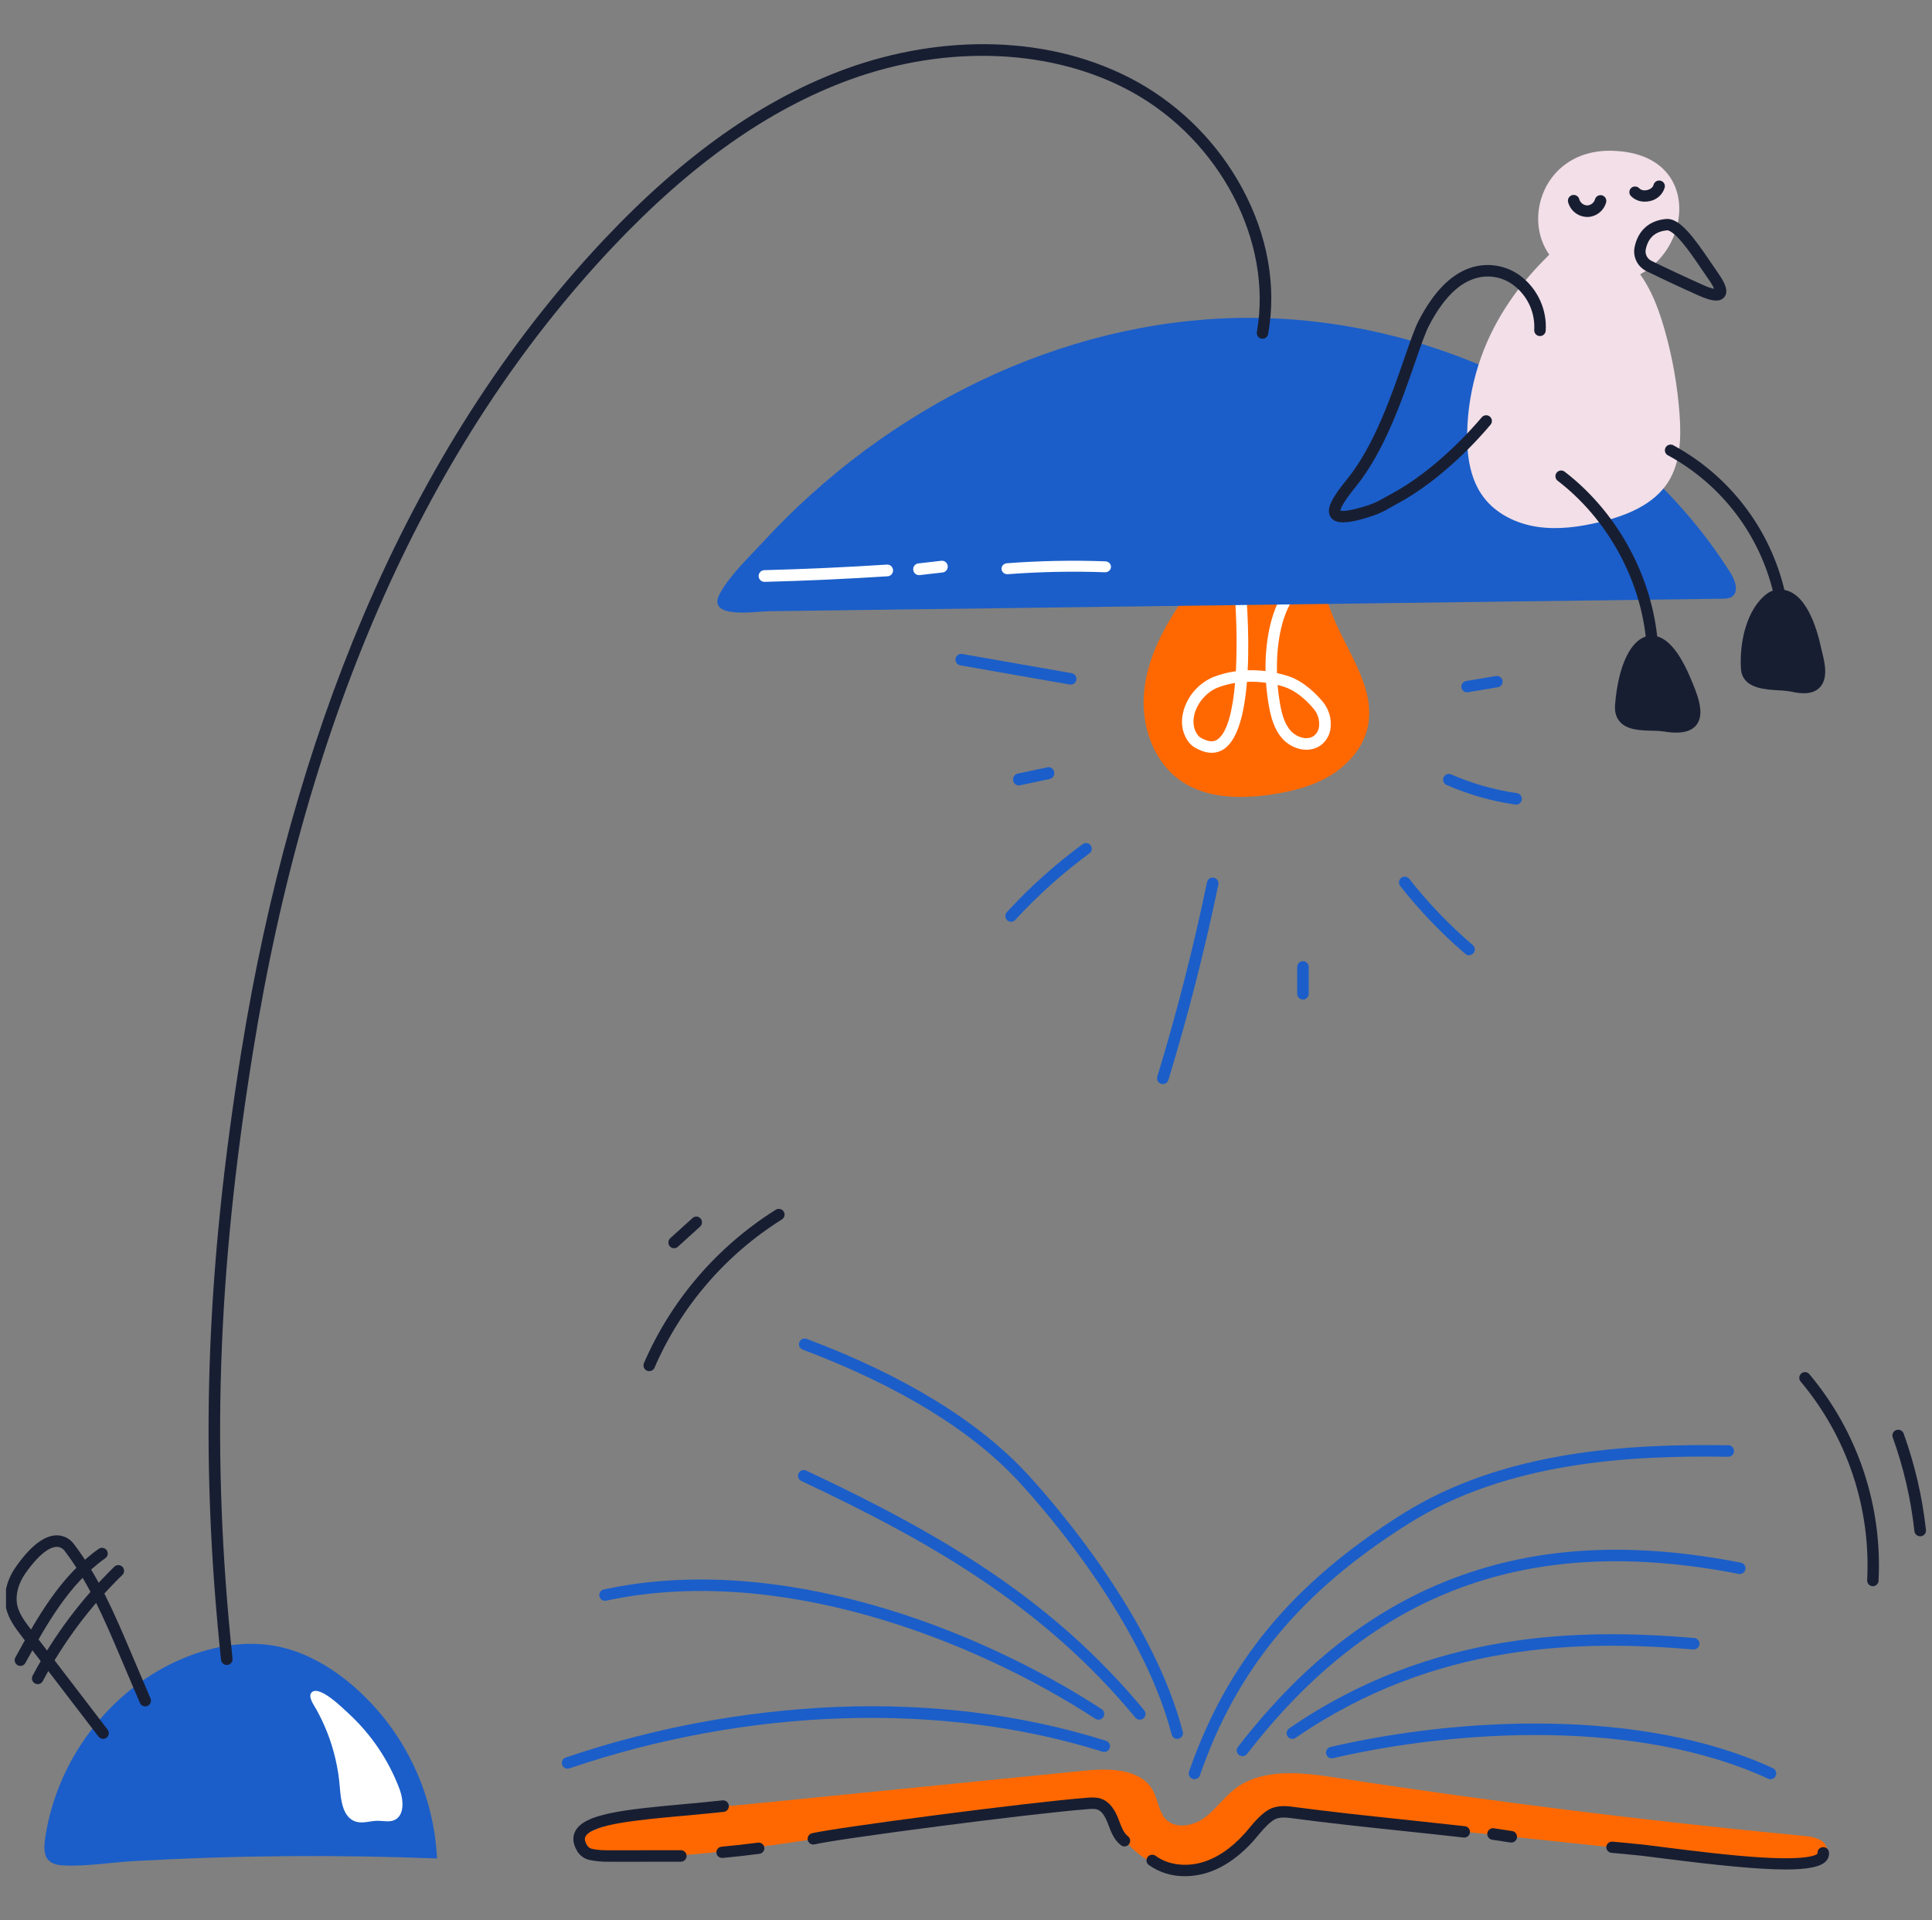 <svg width="161" height="160" viewBox="0 0 161 160" fill="none" xmlns="http://www.w3.org/2000/svg">
<rect x="0" y="0" width="161" height="160" fill="#808080" stroke="none"/>
<g clip-path="url(#clip0_165_2925)">
<path d="M95.316 58.003C95.159 60.694 96.206 63.56 98.441 65.084C100.556 66.528 103.331 66.573 105.87 66.207C107.602 65.957 109.345 65.529 110.839 64.63C112.333 63.731 113.585 62.312 113.967 60.613C114.649 57.579 112.561 54.716 111.296 51.871C110.699 50.522 110.276 49.102 110.037 47.647C109.787 46.116 109.926 44.64 109.872 43.117C107.934 42.888 105.657 43.21 103.744 43.576C102.636 43.788 101.58 44.172 100.902 45.118C100.279 45.984 100.015 47.084 99.593 48.051C98.937 49.547 97.923 50.821 97.139 52.246C96.159 54.018 95.435 55.967 95.316 58.003Z" fill="#FF6800"/>
<path d="M100.961 62.72C100.682 62.717 100.406 62.662 100.146 62.559C99.759 62.409 99.364 62.22 99.081 61.858C98.517 61.133 98.357 60.185 98.63 59.206C98.811 58.577 99.132 57.996 99.569 57.509C100.005 57.022 100.546 56.64 101.151 56.392C101.745 56.165 102.362 56.009 102.992 55.926C103.11 53.405 103.043 50.88 102.794 48.369C102.781 48.242 102.819 48.115 102.9 48.017C102.98 47.918 103.097 47.855 103.223 47.842C103.35 47.83 103.476 47.868 103.574 47.948C103.673 48.029 103.735 48.145 103.748 48.272C103.815 48.938 104.145 52.455 103.973 55.846C104.471 55.831 104.967 55.854 105.46 55.914C105.417 53.051 106.057 50.425 107.249 49.012C107.333 48.921 107.447 48.865 107.57 48.856C107.693 48.848 107.814 48.888 107.908 48.967C108.003 49.046 108.063 49.159 108.077 49.281C108.09 49.404 108.055 49.527 107.98 49.625C106.907 50.907 106.342 53.373 106.418 56.079C106.726 56.147 107.032 56.228 107.335 56.325C108.73 56.769 109.846 57.998 110.261 58.504C110.502 58.804 110.681 59.15 110.787 59.52C110.893 59.891 110.925 60.279 110.88 60.662C110.849 60.945 110.761 61.219 110.619 61.466C110.477 61.712 110.286 61.927 110.057 62.096C109.04 62.823 107.646 62.396 106.887 61.564C106.158 60.768 105.891 59.685 105.726 58.732C105.621 58.121 105.547 57.506 105.505 56.888C104.979 56.814 104.447 56.787 103.915 56.808C103.715 59.255 103.207 61.488 102.091 62.341C101.767 62.59 101.369 62.724 100.961 62.72ZM102.923 56.901C102.434 56.978 101.955 57.106 101.492 57.283C100.595 57.629 99.814 58.504 99.548 59.461C99.359 60.147 99.46 60.789 99.833 61.269C99.966 61.439 100.181 61.546 100.489 61.665C101.022 61.871 101.324 61.712 101.503 61.575C102.299 60.965 102.733 59.133 102.923 56.901ZM106.464 57.069C106.507 57.565 106.571 58.065 106.656 58.563C106.805 59.421 107.02 60.3 107.581 60.913C108.058 61.429 108.933 61.712 109.488 61.312C109.61 61.219 109.711 61.101 109.785 60.967C109.859 60.833 109.906 60.684 109.92 60.532C109.976 60.02 109.829 59.508 109.51 59.105C108.747 58.172 107.841 57.49 107.031 57.231C106.846 57.171 106.656 57.117 106.464 57.069Z" fill="white"/>
<path d="M15.506 138.066C17.871 137.13 20.481 136.679 22.982 137.146C25.31 137.582 27.439 138.794 29.254 140.315C31.38 142.116 33.114 144.335 34.346 146.835C35.579 149.334 36.284 152.061 36.419 154.844C27.99 154.513 19.558 154.586 11.124 155.062C9.196 155.171 7.163 155.527 5.236 155.42C3.55 155.328 3.582 154.217 3.814 152.813C4.337 149.738 5.586 146.832 7.457 144.337C9.519 141.569 12.297 139.351 15.506 138.066Z" fill="#1B5EC9"/>
<path d="M8.589 144.876C8.515 144.876 8.442 144.86 8.376 144.826C8.31 144.794 8.252 144.746 8.207 144.688L1.814 136.34C1.302 135.672 0.722 134.914 0.508 133.984C0.257 132.896 0.55 131.649 1.312 130.562C2.526 128.829 3.664 127.941 4.696 127.92C4.979 127.915 5.258 127.979 5.511 128.103C5.764 128.228 5.983 128.411 6.151 128.637C8.221 131.349 9.561 134.501 10.857 137.55L12.54 141.502C12.565 141.56 12.579 141.623 12.58 141.686C12.581 141.75 12.569 141.812 12.546 141.87C12.522 141.93 12.487 141.983 12.443 142.028C12.398 142.073 12.345 142.109 12.286 142.134C12.227 142.158 12.165 142.171 12.101 142.171C12.037 142.171 11.974 142.159 11.915 142.136C11.857 142.112 11.803 142.076 11.758 142.03C11.713 141.986 11.678 141.932 11.654 141.874L9.971 137.922C8.698 134.928 7.382 131.828 5.385 129.215C5.31 129.113 5.212 129.028 5.099 128.969C4.986 128.911 4.86 128.88 4.732 128.878H4.715C4.318 128.887 3.449 129.188 2.1 131.111C1.499 131.979 1.259 132.949 1.445 133.773C1.612 134.503 2.127 135.174 2.58 135.765L8.971 144.112C9.026 144.182 9.059 144.267 9.068 144.355C9.077 144.445 9.06 144.533 9.02 144.614C8.981 144.694 8.919 144.76 8.843 144.808C8.767 144.855 8.679 144.88 8.589 144.88V144.876Z" fill="#181E32"/>
<path d="M1.698 138.8C1.615 138.8 1.533 138.777 1.461 138.737C1.389 138.697 1.329 138.637 1.287 138.566C1.245 138.496 1.222 138.415 1.221 138.331C1.219 138.249 1.24 138.169 1.279 138.096C3.022 134.921 4.999 131.318 8.232 129.043C8.336 128.972 8.463 128.946 8.587 128.967C8.711 128.99 8.82 129.059 8.893 129.161C8.965 129.263 8.995 129.389 8.974 129.512C8.954 129.636 8.886 129.746 8.785 129.82C5.731 131.971 3.812 135.467 2.118 138.551C2.077 138.626 2.016 138.689 1.942 138.733C1.868 138.777 1.784 138.8 1.698 138.8Z" fill="#181E32"/>
<path d="M3.141 140.32C3.063 140.32 2.985 140.301 2.916 140.264C2.861 140.234 2.811 140.194 2.771 140.145C2.73 140.098 2.7 140.041 2.681 139.982C2.663 139.922 2.656 139.859 2.662 139.796C2.668 139.733 2.686 139.672 2.716 139.617C4.5 136.263 6.794 133.202 9.516 130.545C9.56 130.499 9.614 130.462 9.673 130.437C9.732 130.413 9.795 130.4 9.859 130.4C9.923 130.4 9.986 130.412 10.045 130.437C10.104 130.461 10.158 130.498 10.203 130.543C10.248 130.589 10.283 130.643 10.306 130.701C10.33 130.761 10.341 130.824 10.34 130.888C10.339 130.952 10.324 131.014 10.298 131.073C10.272 131.132 10.235 131.183 10.188 131.227C7.537 133.817 5.302 136.797 3.565 140.065C3.524 140.142 3.463 140.206 3.388 140.251C3.314 140.296 3.228 140.32 3.141 140.32Z" fill="#181E32"/>
<path d="M100.588 26.607C117.521 25.356 135.161 33.394 144.221 47.752C144.614 48.374 144.929 49.33 144.31 49.729C144.084 49.874 143.801 49.882 143.534 49.886L114.659 50.262L85.786 50.641L71.427 50.828L64.091 50.924C63.025 50.937 58.76 51.641 60.005 49.423C60.88 47.862 62.421 46.416 63.63 45.107C64.904 43.724 66.243 42.402 67.647 41.142C70.475 38.598 73.538 36.328 76.795 34.364C83.201 30.504 90.366 27.865 97.793 26.893C98.721 26.772 99.653 26.677 100.588 26.607Z" fill="#1B5EC9"/>
<path d="M89.226 57.04C89.198 57.04 89.171 57.038 89.144 57.033L80.026 55.435C79.963 55.426 79.903 55.404 79.849 55.37C79.795 55.337 79.748 55.293 79.711 55.241C79.674 55.189 79.647 55.13 79.633 55.068C79.619 55.006 79.617 54.941 79.628 54.878C79.639 54.815 79.662 54.755 79.696 54.701C79.731 54.647 79.775 54.601 79.827 54.565C79.88 54.528 79.938 54.503 80.001 54.49C80.062 54.477 80.127 54.477 80.189 54.489L89.307 56.086C89.424 56.107 89.529 56.171 89.602 56.267C89.674 56.362 89.709 56.481 89.7 56.601C89.689 56.72 89.634 56.832 89.547 56.913C89.459 56.994 89.345 57.04 89.226 57.04Z" fill="#1B5EC9"/>
<path d="M84.256 76.8C84.163 76.8 84.073 76.773 83.995 76.722C83.918 76.672 83.856 76.6 83.819 76.515C83.782 76.43 83.77 76.336 83.786 76.244C83.8 76.153 83.842 76.068 83.905 75.999C85.822 73.909 87.937 72.011 90.222 70.332C90.324 70.257 90.451 70.226 90.576 70.246C90.638 70.255 90.698 70.277 90.75 70.309C90.803 70.342 90.85 70.385 90.888 70.436C90.925 70.486 90.951 70.543 90.965 70.604C90.981 70.665 90.983 70.729 90.974 70.79C90.964 70.853 90.943 70.912 90.911 70.966C90.877 71.019 90.834 71.066 90.784 71.103C88.55 72.744 86.481 74.6 84.606 76.645C84.562 76.694 84.507 76.732 84.447 76.759C84.387 76.786 84.321 76.8 84.256 76.8Z" fill="#1B5EC9"/>
<path d="M96.902 90.32C96.855 90.32 96.808 90.313 96.763 90.3C96.702 90.282 96.646 90.252 96.596 90.211C96.547 90.172 96.507 90.123 96.477 90.067C96.447 90.012 96.429 89.951 96.423 89.889C96.415 89.826 96.423 89.762 96.441 89.703C98.063 84.389 99.454 78.939 100.585 73.501C100.598 73.44 100.622 73.381 100.659 73.329C100.695 73.278 100.739 73.233 100.792 73.199C100.845 73.164 100.904 73.14 100.967 73.129C101.03 73.117 101.094 73.117 101.155 73.13C101.218 73.143 101.277 73.167 101.329 73.203C101.38 73.238 101.426 73.283 101.461 73.335C101.495 73.388 101.519 73.447 101.531 73.508C101.543 73.57 101.543 73.633 101.53 73.695C100.396 79.159 98.999 84.639 97.364 89.98C97.334 90.078 97.273 90.164 97.19 90.226C97.107 90.287 97.006 90.32 96.902 90.32Z" fill="#1B5EC9"/>
<path d="M108.58 83.28C108.452 83.28 108.33 83.229 108.24 83.138C108.15 83.046 108.1 82.922 108.1 82.794V80.566C108.1 80.437 108.15 80.313 108.24 80.222C108.33 80.131 108.452 80.08 108.58 80.08C108.707 80.08 108.829 80.131 108.919 80.222C109.009 80.313 109.06 80.437 109.06 80.566V82.794C109.06 82.922 109.009 83.046 108.919 83.138C108.829 83.229 108.707 83.28 108.58 83.28Z" fill="#1B5EC9"/>
<path d="M122.428 79.6C122.314 79.598 122.204 79.556 122.118 79.48C120.126 77.778 118.306 75.882 116.685 73.82C116.606 73.72 116.569 73.593 116.583 73.466C116.597 73.34 116.662 73.224 116.761 73.145C116.86 73.065 116.988 73.029 117.113 73.043C117.24 73.057 117.356 73.122 117.434 73.221C119.016 75.233 120.793 77.083 122.738 78.745C122.811 78.809 122.862 78.894 122.886 78.988C122.909 79.082 122.904 79.18 122.871 79.271C122.836 79.362 122.776 79.44 122.697 79.496C122.619 79.552 122.524 79.582 122.428 79.583V79.6Z" fill="#1B5EC9"/>
<path d="M126.311 67.03C126.288 67.032 126.266 67.032 126.243 67.03C124.282 66.743 122.366 66.196 120.546 65.401C120.431 65.351 120.34 65.256 120.293 65.137C120.247 65.019 120.248 64.887 120.298 64.77C120.348 64.653 120.441 64.561 120.559 64.514C120.676 64.467 120.806 64.469 120.921 64.519C122.665 65.28 124.5 65.804 126.378 66.079C126.441 66.084 126.501 66.1 126.557 66.129C126.613 66.157 126.663 66.196 126.704 66.244C126.744 66.291 126.775 66.347 126.795 66.407C126.815 66.467 126.822 66.53 126.819 66.593C126.814 66.656 126.798 66.718 126.769 66.774C126.742 66.831 126.703 66.881 126.655 66.922C126.609 66.964 126.554 66.995 126.494 67.015C126.435 67.035 126.374 67.043 126.311 67.039V67.03Z" fill="#1B5EC9"/>
<path d="M122.251 57.68C122.132 57.679 122.019 57.633 121.931 57.553C121.844 57.473 121.79 57.363 121.781 57.245C121.771 57.127 121.806 57.01 121.879 56.917C121.951 56.824 122.057 56.76 122.174 56.74L124.669 56.326C124.792 56.306 124.92 56.336 125.021 56.409C125.124 56.482 125.193 56.592 125.213 56.715C125.233 56.838 125.205 56.965 125.132 57.067C125.059 57.169 124.95 57.238 124.826 57.26L122.324 57.674C122.3 57.678 122.276 57.68 122.251 57.68Z" fill="#1B5EC9"/>
<path d="M84.897 65.44C84.778 65.44 84.665 65.394 84.576 65.311C84.489 65.229 84.434 65.115 84.422 64.993C84.41 64.871 84.443 64.748 84.513 64.649C84.584 64.55 84.686 64.482 84.802 64.457L87.287 63.93C87.411 63.904 87.54 63.93 87.646 64.002C87.751 64.075 87.825 64.188 87.85 64.317C87.876 64.446 87.85 64.58 87.781 64.69C87.711 64.8 87.602 64.876 87.478 64.903L84.993 65.43C84.961 65.436 84.929 65.44 84.897 65.44Z" fill="#1B5EC9"/>
<path d="M122.263 36.041C122.226 37.93 122.493 39.925 123.635 41.433C124.689 42.828 126.39 43.64 128.121 43.896C129.852 44.152 131.623 43.903 133.325 43.495C135.512 42.972 137.792 42.065 139.003 40.176C140.044 38.55 140.102 36.494 139.967 34.573C139.795 32.143 139.369 29.737 138.697 27.394C138.141 25.465 137.389 23.533 136.028 22.056C134.913 20.846 133.282 19.96 131.604 19.921C130.316 19.89 129.518 20.802 128.679 21.649C126.214 24.142 124.299 27.002 123.222 30.359C122.63 32.197 122.306 34.111 122.263 36.041Z" fill="#F2DFE7"/>
<path d="M131.772 23.141C139.99 25.893 143.938 12.745 134.271 12.561C127.467 12.433 125.978 21.199 131.772 23.141Z" fill="#F2DFE7"/>
<path d="M143.01 25.038C142.566 25.038 142.021 24.831 141.505 24.602C140.11 23.977 138.298 23.131 137.203 22.588C136.841 22.411 136.547 22.119 136.368 21.756C136.189 21.394 136.136 20.983 136.216 20.587C136.505 19.2 137.439 18.368 138.842 18.244C139.961 18.145 141.112 19.713 142.619 21.939C142.812 22.221 142.995 22.492 143.167 22.738C143.663 23.451 144.117 24.24 143.689 24.759C143.605 24.854 143.501 24.929 143.382 24.977C143.264 25.026 143.137 25.047 143.01 25.038ZM138.927 19.192C137.934 19.28 137.351 19.8 137.145 20.78C137.108 20.969 137.136 21.165 137.221 21.337C137.308 21.509 137.448 21.648 137.62 21.732C138.708 22.27 140.504 23.11 141.889 23.729C142.195 23.877 142.517 23.99 142.848 24.067C142.723 23.789 142.567 23.525 142.385 23.28C142.211 23.031 142.029 22.756 141.829 22.469C141.3 21.688 140.7 20.804 140.132 20.139C139.329 19.203 138.985 19.187 138.923 19.187L138.927 19.192Z" fill="#181E32"/>
<path d="M132.263 18.075C131.906 18.072 131.559 17.952 131.274 17.735C130.99 17.518 130.782 17.215 130.684 16.87C130.663 16.808 130.656 16.743 130.662 16.678C130.668 16.613 130.687 16.55 130.719 16.493C130.75 16.435 130.792 16.385 130.842 16.344C130.894 16.304 130.952 16.274 131.016 16.257C131.078 16.24 131.143 16.236 131.208 16.245C131.273 16.254 131.334 16.276 131.389 16.309C131.446 16.343 131.494 16.388 131.532 16.441C131.57 16.494 131.596 16.554 131.61 16.617C131.656 16.757 131.743 16.88 131.859 16.969C131.976 17.058 132.116 17.11 132.263 17.116C132.41 17.11 132.551 17.059 132.668 16.969C132.785 16.88 132.871 16.756 132.914 16.615C132.948 16.492 133.029 16.387 133.139 16.323C133.194 16.291 133.255 16.271 133.317 16.263C133.38 16.255 133.443 16.259 133.505 16.275C133.566 16.292 133.622 16.32 133.673 16.359C133.723 16.398 133.765 16.446 133.797 16.501C133.828 16.556 133.848 16.616 133.857 16.679C133.864 16.742 133.86 16.806 133.843 16.867C133.746 17.213 133.539 17.518 133.256 17.737C132.971 17.955 132.624 18.076 132.264 18.08L132.263 18.075Z" fill="#181E32"/>
<path d="M137.059 16.8C136.843 16.804 136.627 16.763 136.428 16.68C136.227 16.598 136.048 16.475 135.899 16.32C135.816 16.227 135.773 16.106 135.78 15.983C135.787 15.859 135.843 15.743 135.935 15.66C136.028 15.577 136.151 15.533 136.276 15.539C136.402 15.544 136.52 15.597 136.606 15.688C136.779 15.874 137.066 15.885 137.277 15.833C137.488 15.782 137.736 15.638 137.798 15.393C137.814 15.333 137.841 15.277 137.88 15.228C137.918 15.178 137.964 15.137 138.019 15.105C138.073 15.074 138.132 15.053 138.195 15.045C138.257 15.036 138.32 15.04 138.381 15.055C138.441 15.07 138.499 15.097 138.549 15.134C138.599 15.172 138.642 15.218 138.673 15.271C138.705 15.325 138.727 15.383 138.735 15.445C138.743 15.506 138.74 15.568 138.724 15.628C138.644 15.905 138.489 16.157 138.274 16.354C138.061 16.552 137.796 16.689 137.51 16.75C137.362 16.785 137.21 16.802 137.059 16.8Z" fill="#181E32"/>
<path d="M137.626 53.52C137.509 53.521 137.396 53.478 137.308 53.399C137.22 53.321 137.164 53.213 137.151 53.096C136.591 48.029 133.845 43.155 129.805 40.055C129.705 39.978 129.64 39.864 129.623 39.739C129.607 39.614 129.641 39.487 129.717 39.387C129.794 39.286 129.907 39.221 130.032 39.204C130.157 39.188 130.284 39.221 130.384 39.298C134.625 42.553 137.509 47.671 138.096 52.991C138.11 53.117 138.074 53.242 137.995 53.341C137.917 53.439 137.801 53.502 137.676 53.516L137.626 53.52Z" fill="#181E32"/>
<path d="M148.262 49.84C148.153 49.84 148.047 49.803 147.963 49.735C147.879 49.667 147.819 49.573 147.795 49.467C147.228 47.041 146.154 44.762 144.645 42.779C143.135 40.796 141.223 39.153 139.034 37.958C138.973 37.932 138.917 37.894 138.871 37.846C138.825 37.797 138.79 37.739 138.767 37.676C138.746 37.614 138.736 37.547 138.742 37.48C138.747 37.413 138.766 37.349 138.798 37.29C138.829 37.231 138.874 37.18 138.926 37.139C138.98 37.099 139.04 37.069 139.106 37.054C139.17 37.038 139.237 37.036 139.303 37.047C139.369 37.059 139.432 37.085 139.487 37.122C141.797 38.382 143.813 40.115 145.405 42.207C146.999 44.298 148.13 46.702 148.728 49.261C148.757 49.384 148.734 49.513 148.667 49.621C148.6 49.728 148.492 49.804 148.369 49.833C148.333 49.839 148.297 49.841 148.262 49.84Z" fill="#181E32"/>
<path d="M135.068 58.75C134.903 60.808 137.449 60.252 138.72 60.468C142.308 61.078 141.227 58.543 140.382 56.551C137.967 50.956 135.474 53.656 135.068 58.75Z" fill="#181E32"/>
<path d="M139.686 61.04C139.337 61.036 138.988 61.004 138.644 60.943C138.322 60.901 137.998 60.881 137.673 60.881C136.709 60.858 135.615 60.831 135 60.145C134.68 59.788 134.542 59.307 134.589 58.718C134.852 55.423 135.918 53.226 137.369 52.984C138.602 52.778 139.763 53.917 140.821 56.368C141.436 57.811 142.123 59.436 141.369 60.403C141.033 60.828 140.483 61.04 139.686 61.04ZM137.633 53.907C137.596 53.907 137.56 53.91 137.524 53.916C136.717 54.05 135.774 55.768 135.532 58.79C135.506 59.115 135.562 59.349 135.703 59.503C136.046 59.886 136.923 59.907 137.697 59.925C138.066 59.925 138.436 59.95 138.801 60C139.748 60.161 140.401 60.093 140.625 59.806C141.036 59.283 140.411 57.815 139.955 56.742C139.181 54.952 138.323 53.91 137.633 53.91V53.907Z" fill="#181E32"/>
<path d="M145.559 55.736C145.564 55.833 145.583 55.928 145.613 56.019C146.046 57.234 148.334 56.902 149.458 57.165C152.511 57.884 151.493 55.039 151.31 54.169C150.805 51.773 149.827 49.598 148.33 49.6C148.051 49.595 147.778 49.679 147.55 49.84C145.921 51.039 145.427 53.824 145.559 55.736Z" fill="#181E32"/>
<path d="M150.321 57.76C149.994 57.757 149.67 57.717 149.353 57.64C148.988 57.572 148.618 57.532 148.247 57.52C147.055 57.445 145.578 57.351 145.165 56.185C145.119 56.053 145.092 55.915 145.084 55.775C144.929 53.543 145.545 50.723 147.272 49.449C147.582 49.228 147.954 49.113 148.334 49.12C150.43 49.12 151.391 52.223 151.78 54.073C151.797 54.154 151.821 54.252 151.849 54.362C152.05 55.169 152.387 56.521 151.634 57.291C151.326 57.602 150.886 57.76 150.321 57.76ZM148.337 50.076C148.159 50.071 147.985 50.12 147.837 50.219C146.406 51.271 145.904 53.8 146.036 55.704C146.039 55.757 146.048 55.809 146.064 55.859C146.267 56.429 147.399 56.501 148.308 56.558C148.731 56.573 149.154 56.62 149.57 56.7C150.253 56.861 150.744 56.829 150.956 56.615C151.332 56.228 151.057 55.123 150.925 54.592C150.893 54.471 150.867 54.359 150.848 54.269C150.295 51.644 149.356 50.076 148.337 50.076Z" fill="#181E32"/>
<path d="M111.929 43.52C111.418 43.52 111.091 43.377 110.896 43.096C110.431 42.418 111.043 41.419 112.257 39.925C114.513 37.15 115.97 32.916 117.038 29.826C117.517 28.446 117.889 27.357 118.235 26.695C119.448 24.357 120.87 22.892 122.46 22.341C123.177 22.087 123.947 22.017 124.699 22.137C125.451 22.258 126.16 22.565 126.763 23.031C127.446 23.561 127.99 24.249 128.347 25.037C128.704 25.825 128.863 26.688 128.81 27.551C128.807 27.614 128.79 27.675 128.762 27.732C128.735 27.788 128.697 27.839 128.649 27.881C128.602 27.922 128.547 27.954 128.487 27.975C128.427 27.995 128.365 28.004 128.301 28C128.239 27.996 128.177 27.98 128.121 27.952C128.064 27.924 128.013 27.886 127.972 27.838C127.93 27.791 127.898 27.736 127.878 27.677C127.857 27.617 127.849 27.554 127.852 27.491C127.894 26.785 127.764 26.08 127.472 25.436C127.179 24.793 126.735 24.23 126.176 23.798C125.702 23.424 125.14 23.178 124.544 23.082C123.947 22.986 123.337 23.044 122.769 23.25C121.417 23.719 120.176 25.027 119.079 27.141C118.768 27.74 118.385 28.853 117.941 30.136C116.851 33.295 115.36 37.621 112.997 40.529C111.884 41.899 111.714 42.386 111.698 42.542C111.839 42.583 112.375 42.635 114.117 42.063C114.576 41.895 115.016 41.682 115.434 41.43C115.586 41.343 115.737 41.26 115.886 41.181C119.708 39.155 122.88 35.484 123.478 34.769C123.559 34.672 123.677 34.611 123.802 34.599C123.929 34.588 124.055 34.627 124.153 34.709C124.25 34.79 124.311 34.907 124.323 35.034C124.334 35.16 124.295 35.286 124.213 35.384C123.345 36.422 120.215 39.972 116.334 42.027C116.192 42.103 116.049 42.183 115.903 42.267C115.431 42.553 114.93 42.791 114.409 42.976C113.311 43.34 112.505 43.52 111.929 43.52Z" fill="#181E32"/>
<path d="M63.705 48.477C63.578 48.479 63.456 48.429 63.365 48.339C63.274 48.249 63.222 48.126 63.221 47.997C63.219 47.868 63.268 47.743 63.357 47.651C63.445 47.558 63.566 47.505 63.693 47.504C67.085 47.415 70.523 47.26 73.911 47.041C73.974 47.037 74.037 47.045 74.096 47.066C74.156 47.087 74.211 47.119 74.258 47.162C74.305 47.204 74.344 47.255 74.372 47.313C74.399 47.37 74.416 47.433 74.42 47.497C74.424 47.561 74.415 47.625 74.395 47.686C74.375 47.746 74.343 47.802 74.301 47.85C74.26 47.898 74.209 47.938 74.153 47.966C74.096 47.994 74.035 48.011 73.972 48.015C70.572 48.234 67.123 48.391 63.718 48.48L63.705 48.477Z" fill="white"/>
<path d="M76.606 47.919C76.479 47.926 76.354 47.882 76.26 47.795C76.165 47.708 76.107 47.586 76.1 47.456C76.093 47.326 76.137 47.198 76.222 47.101C76.307 47.004 76.427 46.946 76.554 46.939L78.438 46.724C78.501 46.716 78.566 46.72 78.627 46.737C78.688 46.755 78.746 46.784 78.796 46.825C78.846 46.865 78.888 46.915 78.919 46.972C78.95 47.029 78.97 47.092 78.977 47.156C78.984 47.221 78.978 47.287 78.96 47.349C78.942 47.412 78.912 47.47 78.871 47.52C78.831 47.571 78.781 47.612 78.725 47.643C78.669 47.674 78.607 47.693 78.544 47.699L76.659 47.913C76.642 47.916 76.624 47.918 76.606 47.919Z" fill="white"/>
<path d="M83.958 47.84C83.895 47.842 83.832 47.832 83.773 47.812C83.715 47.791 83.66 47.759 83.614 47.719C83.568 47.678 83.531 47.629 83.504 47.575C83.478 47.52 83.464 47.462 83.461 47.402C83.459 47.342 83.469 47.282 83.49 47.226C83.511 47.17 83.545 47.118 83.588 47.074C83.63 47.031 83.681 46.995 83.739 46.97C83.796 46.945 83.858 46.931 83.921 46.928C86.649 46.722 89.386 46.669 92.12 46.769C92.247 46.774 92.367 46.826 92.453 46.915C92.539 47.004 92.585 47.121 92.581 47.242C92.575 47.363 92.52 47.477 92.426 47.559C92.334 47.641 92.21 47.685 92.083 47.68C89.386 47.582 86.686 47.636 83.996 47.84H83.958Z" fill="white"/>
<path d="M28.32 148.919C28.406 150.042 28.582 151.464 29.675 151.781C30.254 151.949 30.869 151.705 31.478 151.703C31.923 151.703 32.387 151.822 32.801 151.671C33.728 151.322 33.642 149.998 33.3 149.077C32.394 146.654 30.922 144.478 29.005 142.724C28.569 142.325 26.59 140.347 25.96 141.017C25.636 141.359 26.184 142.106 26.346 142.396C26.689 143.01 26.991 143.646 27.251 144.298C27.837 145.777 28.197 147.334 28.32 148.919Z" fill="white"/>
<path d="M89.62 150.171C90.422 150.099 91.3 150.052 91.951 150.529C92.53 150.949 92.78 151.674 93.108 152.317C93.623 153.317 94.39 154.166 95.333 154.782C96.276 155.397 97.364 155.757 98.489 155.827C99.614 155.898 100.738 155.675 101.75 155.181C102.764 154.688 103.63 153.94 104.266 153.012C104.772 152.275 105.208 151.364 106.059 151.104C106.451 150.985 106.872 151.027 107.28 151.07L149.519 155.503C150.14 155.569 150.79 155.629 151.366 155.393C151.942 155.157 152.405 154.516 152.217 153.922C151.996 153.22 151.105 153.033 150.37 152.969C137.303 151.722 124.278 150.102 111.299 148.106C108.413 147.663 105.153 147.291 102.855 149.087C101.949 149.794 101.289 150.784 100.359 151.46C99.429 152.135 98.015 152.413 97.191 151.609C96.555 150.992 96.514 149.996 96.097 149.216C95.101 147.359 92.493 147.316 90.392 147.526L71.639 149.397L62.209 150.339C59.481 150.611 56.6 150.65 53.923 151.26C52.249 151.643 49.802 152.051 48.417 153.113C46.689 154.439 50.138 154.694 51.006 154.717C57.078 154.883 63.252 153.92 69.237 153.019C75.285 152.108 81.309 151.05 87.397 150.396C88.139 150.308 88.88 150.233 89.62 150.171Z" fill="#FF6800"/>
<path d="M99.539 148.24C99.463 148.24 99.387 148.222 99.32 148.186C99.252 148.151 99.193 148.101 99.149 148.039C99.105 147.977 99.076 147.905 99.065 147.83C99.055 147.754 99.062 147.677 99.087 147.605C102.236 138.524 107.711 131.908 116.841 126.158C125.312 120.821 135.824 120.288 144.03 120.416C144.094 120.417 144.155 120.43 144.213 120.455C144.271 120.48 144.322 120.516 144.367 120.562C144.41 120.607 144.444 120.66 144.467 120.719C144.491 120.777 144.502 120.839 144.5 120.903C144.498 121.03 144.445 121.15 144.355 121.238C144.264 121.326 144.142 121.374 144.015 121.373C135.939 121.244 125.609 121.764 117.351 126.965C108.418 132.588 103.064 139.054 99.991 147.916C99.959 148.01 99.898 148.092 99.818 148.15C99.736 148.209 99.639 148.24 99.539 148.24Z" fill="#1B5EC9"/>
<path d="M103.538 146.32C103.449 146.32 103.361 146.295 103.286 146.247C103.21 146.201 103.149 146.134 103.109 146.054C103.07 145.973 103.054 145.885 103.063 145.795C103.071 145.707 103.105 145.623 103.159 145.552C108.827 138.222 115.141 133.469 122.462 131.022C129.117 128.798 136.513 128.527 145.073 130.196C145.198 130.22 145.307 130.292 145.379 130.397C145.45 130.502 145.476 130.631 145.452 130.755C145.427 130.88 145.354 130.99 145.249 131.06C145.144 131.13 145.015 131.157 144.891 131.133C127.475 127.737 114.455 132.504 103.922 146.134C103.876 146.192 103.819 146.24 103.752 146.272C103.685 146.304 103.612 146.32 103.538 146.32Z" fill="#1B5EC9"/>
<path d="M107.7 144.88C107.598 144.88 107.498 144.848 107.415 144.787C107.334 144.727 107.273 144.641 107.242 144.544C107.212 144.446 107.213 144.34 107.247 144.245C107.28 144.148 107.345 144.064 107.428 144.007C119.329 135.82 131.718 135.681 141.181 136.471C141.244 136.476 141.305 136.494 141.361 136.522C141.417 136.551 141.466 136.592 141.507 136.639C141.548 136.687 141.579 136.744 141.598 136.803C141.617 136.863 141.624 136.927 141.619 136.989C141.613 137.052 141.597 137.113 141.567 137.169C141.538 137.226 141.499 137.275 141.451 137.315C141.403 137.357 141.347 137.387 141.287 137.406C141.228 137.425 141.164 137.433 141.101 137.428C131.797 136.648 119.622 136.779 107.969 144.794C107.891 144.849 107.796 144.879 107.7 144.88Z" fill="#1B5EC9"/>
<path d="M147.543 148.24C147.474 148.24 147.407 148.226 147.343 148.197C136.602 143.232 121.58 144.057 111.105 146.484C111.043 146.501 110.978 146.506 110.913 146.496C110.85 146.488 110.788 146.466 110.733 146.434C110.678 146.4 110.63 146.356 110.592 146.303C110.554 146.251 110.527 146.191 110.512 146.128C110.497 146.065 110.496 146 110.508 145.936C110.519 145.872 110.543 145.811 110.579 145.757C110.613 145.703 110.66 145.656 110.714 145.62C110.768 145.584 110.827 145.56 110.891 145.548C121.519 143.084 136.782 142.256 147.743 147.322C147.842 147.368 147.922 147.446 147.97 147.545C148.019 147.644 148.032 147.754 148.009 147.861C147.985 147.968 147.927 148.064 147.842 148.133C147.757 148.202 147.652 148.24 147.543 148.24Z" fill="#1B5EC9"/>
<path d="M98.101 144.88C97.995 144.88 97.892 144.844 97.809 144.779C97.725 144.715 97.665 144.624 97.639 144.521C95.227 135.244 87.365 126.135 85.006 123.563C81.031 119.22 74.934 115.479 66.887 112.445C66.769 112.4 66.674 112.31 66.622 112.195C66.57 112.079 66.566 111.949 66.611 111.83C66.655 111.712 66.744 111.616 66.859 111.563C66.973 111.511 67.104 111.506 67.222 111.549C75.412 114.637 81.633 118.461 85.711 122.918C88.101 125.53 96.097 134.79 98.565 144.28C98.581 144.341 98.584 144.405 98.576 144.467C98.567 144.529 98.546 144.589 98.515 144.643C98.483 144.698 98.441 144.745 98.391 144.783C98.34 144.821 98.283 144.849 98.222 144.864C98.183 144.875 98.142 144.88 98.101 144.88Z" fill="#1B5EC9"/>
<path d="M94.981 143.28C94.91 143.28 94.841 143.264 94.776 143.235C94.713 143.205 94.657 143.16 94.611 143.107C87.149 134.083 78.084 128.697 66.767 123.388C66.655 123.333 66.569 123.235 66.527 123.116C66.486 122.998 66.492 122.869 66.546 122.755C66.599 122.641 66.695 122.554 66.812 122.51C66.93 122.467 67.06 122.47 67.175 122.522C78.607 127.885 87.774 133.335 95.35 142.498C95.431 142.596 95.47 142.721 95.458 142.848C95.446 142.974 95.384 143.09 95.285 143.171C95.2 143.242 95.093 143.28 94.981 143.28Z" fill="#1B5EC9"/>
<path d="M91.54 143.28C91.448 143.28 91.357 143.252 91.279 143.202C80.88 136.439 64.717 130.306 50.519 133.363C50.395 133.389 50.265 133.366 50.158 133.297C50.052 133.229 49.977 133.12 49.95 132.996C49.923 132.873 49.947 132.743 50.016 132.637C50.084 132.53 50.193 132.455 50.317 132.429C64.802 129.305 81.244 135.534 91.803 142.402C91.889 142.458 91.954 142.541 91.99 142.638C92.026 142.734 92.028 142.839 92 142.938C91.97 143.038 91.91 143.124 91.826 143.186C91.744 143.247 91.644 143.28 91.541 143.28H91.54Z" fill="#1B5EC9"/>
<path d="M47.299 147.36C47.186 147.36 47.076 147.321 46.989 147.247C46.903 147.174 46.845 147.073 46.827 146.961C46.808 146.85 46.83 146.734 46.888 146.638C46.947 146.541 47.038 146.467 47.145 146.432C54.415 143.965 62 142.547 69.671 142.219C77.662 141.903 85.229 142.853 92.166 145.039C92.226 145.058 92.282 145.087 92.33 145.128C92.378 145.169 92.417 145.217 92.447 145.273C92.476 145.328 92.493 145.389 92.498 145.452C92.504 145.514 92.497 145.577 92.478 145.637C92.459 145.696 92.429 145.751 92.388 145.8C92.348 145.848 92.299 145.887 92.243 145.916C92.188 145.945 92.127 145.962 92.064 145.968C92.001 145.974 91.938 145.967 91.879 145.948C78.572 141.756 62.382 142.261 47.455 147.335C47.404 147.352 47.352 147.36 47.299 147.36Z" fill="#1B5EC9"/>
<path d="M156.073 132.16H156.045C155.983 132.156 155.922 132.141 155.866 132.113C155.81 132.086 155.759 132.048 155.717 132.001C155.676 131.954 155.644 131.899 155.624 131.84C155.603 131.781 155.594 131.718 155.597 131.655C155.907 125.637 153.929 119.724 150.064 115.121C150.021 115.073 149.988 115.018 149.966 114.957C149.945 114.896 149.937 114.832 149.94 114.768C149.945 114.704 149.962 114.641 149.99 114.584C150.019 114.527 150.058 114.475 150.107 114.433C150.155 114.393 150.212 114.36 150.273 114.341C150.333 114.322 150.398 114.316 150.462 114.322C150.525 114.328 150.586 114.347 150.642 114.378C150.698 114.409 150.748 114.451 150.787 114.502C154.81 119.291 156.87 125.444 156.546 131.708C156.541 131.83 156.487 131.945 156.399 132.028C156.311 132.112 156.194 132.16 156.073 132.16Z" fill="#181E32"/>
<path d="M160.017 128C159.897 128 159.781 127.957 159.693 127.878C159.604 127.799 159.547 127.691 159.534 127.574C159.242 124.903 158.633 122.275 157.723 119.745C157.684 119.627 157.694 119.498 157.749 119.387C157.805 119.275 157.901 119.189 158.02 119.148C158.138 119.106 158.268 119.112 158.382 119.163C158.497 119.214 158.586 119.308 158.632 119.424C159.57 122.024 160.196 124.725 160.496 127.471C160.511 127.596 160.473 127.723 160.392 127.822C160.313 127.92 160.197 127.983 160.069 127.998L160.017 128Z" fill="#181E32"/>
<path d="M54.1 114.24C54.02 114.24 53.942 114.22 53.873 114.183C53.803 114.145 53.743 114.091 53.7 114.025C53.656 113.959 53.63 113.884 53.623 113.805C53.616 113.726 53.629 113.648 53.66 113.575C55.94 108.309 59.771 103.853 64.647 100.793C64.701 100.76 64.76 100.737 64.822 100.726C64.884 100.717 64.948 100.718 65.009 100.732C65.07 100.746 65.128 100.771 65.18 100.808C65.231 100.844 65.275 100.891 65.308 100.943C65.341 100.997 65.364 101.055 65.374 101.117C65.385 101.179 65.383 101.242 65.369 101.303C65.355 101.364 65.329 101.422 65.292 101.473C65.256 101.524 65.21 101.567 65.156 101.601C60.446 104.557 56.746 108.863 54.544 113.952C54.507 114.037 54.445 114.111 54.366 114.162C54.287 114.214 54.194 114.241 54.1 114.24Z" fill="#181E32"/>
<path d="M56.173 104C56.077 104 55.983 103.971 55.904 103.916C55.825 103.861 55.764 103.782 55.73 103.69C55.696 103.599 55.69 103.5 55.713 103.405C55.736 103.31 55.787 103.225 55.859 103.16L57.713 101.481C57.807 101.396 57.93 101.354 58.055 101.361C58.18 101.369 58.297 101.427 58.38 101.521C58.464 101.617 58.506 101.742 58.498 101.869C58.491 101.997 58.434 102.115 58.34 102.2L56.486 103.88C56.399 103.957 56.288 104 56.173 104Z" fill="#181E32"/>
<path d="M50.841 155.114C50.245 155.134 49.65 155.08 49.068 154.955C48.858 154.901 48.661 154.804 48.49 154.672C48.319 154.539 48.176 154.373 48.072 154.184C47.733 153.593 47.688 153.049 47.94 152.565C48.684 151.142 51.821 150.787 56.878 150.326C57.965 150.228 59.089 150.125 60.204 150.003C60.267 149.996 60.331 150.002 60.391 150.019C60.452 150.036 60.509 150.066 60.559 150.106C60.608 150.145 60.649 150.195 60.68 150.25C60.71 150.305 60.73 150.366 60.736 150.429C60.743 150.491 60.738 150.556 60.72 150.616C60.702 150.677 60.673 150.733 60.633 150.784C60.594 150.833 60.544 150.873 60.489 150.904C60.433 150.934 60.372 150.954 60.309 150.961C59.185 151.08 58.056 151.187 56.965 151.286C53.211 151.628 49.33 151.981 48.792 153.014C48.755 153.086 48.654 153.277 48.904 153.714C48.946 153.791 49.002 153.859 49.07 153.913C49.138 153.968 49.216 154.008 49.3 154.032C49.831 154.163 50.415 154.162 50.98 154.162L56.738 154.154C56.865 154.154 56.987 154.204 57.077 154.294C57.167 154.384 57.218 154.506 57.218 154.633C57.218 154.76 57.167 154.882 57.077 154.972C56.987 155.061 56.865 155.112 56.738 155.112H56.722L50.982 155.12L50.841 155.114Z" fill="#181E32"/>
<path d="M60.199 154.799C60.073 154.805 59.949 154.761 59.855 154.677C59.762 154.593 59.706 154.475 59.7 154.351C59.694 154.226 59.739 154.105 59.824 154.013C59.91 153.921 60.029 153.866 60.155 153.86C61.154 153.768 62.164 153.656 63.158 153.524C63.284 153.508 63.411 153.541 63.512 153.616C63.612 153.692 63.678 153.804 63.695 153.927C63.712 154.05 63.678 154.176 63.601 154.275C63.524 154.374 63.41 154.439 63.285 154.455C62.278 154.589 61.255 154.703 60.244 154.796L60.199 154.799Z" fill="#181E32"/>
<path d="M93.705 153.84C93.601 153.84 93.499 153.806 93.417 153.743C92.846 153.313 92.598 152.657 92.379 152.079L92.312 151.904C92.052 151.235 91.773 150.871 91.428 150.759C91.217 150.689 90.943 150.711 90.679 150.731C85.766 151.109 69.785 153.209 67.892 153.666C67.831 153.681 67.768 153.684 67.706 153.674C67.644 153.664 67.584 153.643 67.53 153.611C67.477 153.577 67.43 153.536 67.393 153.485C67.356 153.435 67.329 153.378 67.314 153.316C67.299 153.255 67.297 153.192 67.306 153.13C67.316 153.069 67.338 153.01 67.371 152.957C67.403 152.903 67.446 152.857 67.497 152.82C67.548 152.783 67.605 152.756 67.666 152.742C69.579 152.281 85.668 150.163 90.606 149.782C90.929 149.757 91.333 149.726 91.727 149.856C92.564 150.129 92.972 150.96 93.204 151.563C93.228 151.622 93.251 151.682 93.273 151.743C93.465 152.246 93.644 152.722 93.991 152.985C94.071 153.046 94.129 153.129 94.159 153.224C94.189 153.319 94.188 153.422 94.156 153.517C94.123 153.611 94.062 153.693 93.981 153.751C93.9 153.809 93.802 153.84 93.701 153.84H93.705Z" fill="#181E32"/>
<path d="M98.752 156.319C97.671 156.336 96.615 156.01 95.734 155.389C95.683 155.352 95.64 155.306 95.608 155.252C95.576 155.199 95.554 155.139 95.544 155.077C95.525 154.953 95.558 154.825 95.633 154.723C95.708 154.622 95.821 154.554 95.946 154.535C96.072 154.516 96.2 154.548 96.302 154.623C97.414 155.439 99.053 155.598 100.564 155.039C101.84 154.564 103.063 153.612 104.198 152.202C104.423 151.922 105.213 150.983 105.903 150.686C106.366 150.487 106.917 150.432 107.588 150.521C110.829 150.952 113.809 151.267 116.968 151.6C118.614 151.775 120.318 151.957 122.074 152.154C122.201 152.168 122.315 152.231 122.394 152.33C122.473 152.428 122.51 152.554 122.496 152.679C122.482 152.805 122.417 152.92 122.318 152.998C122.219 153.077 122.093 153.113 121.966 153.099C120.211 152.901 118.511 152.721 116.866 152.547C113.704 152.213 110.715 151.897 107.462 151.465C106.967 151.399 106.582 151.43 106.283 151.559C105.924 151.715 105.337 152.309 104.946 152.796C103.701 154.342 102.338 155.399 100.896 155.932C100.21 156.186 99.484 156.317 98.752 156.319Z" fill="#181E32"/>
<path d="M125.904 153.508C125.88 153.509 125.855 153.509 125.831 153.508L124.345 153.28C124.22 153.26 124.107 153.192 124.032 153.089C123.957 152.985 123.926 152.856 123.945 152.73C123.963 152.603 124.031 152.49 124.134 152.414C124.235 152.338 124.363 152.306 124.489 152.326L125.976 152.554C126.103 152.563 126.221 152.623 126.303 152.72C126.386 152.818 126.428 152.944 126.418 153.072C126.409 153.2 126.349 153.318 126.253 153.403C126.156 153.486 126.031 153.528 125.904 153.519V153.508Z" fill="#181E32"/>
<path d="M148.814 155.76C146.499 155.76 143.096 155.41 138.704 154.854C137.995 154.764 137.381 154.687 136.865 154.621C136.198 154.543 134.315 154.376 134.296 154.375C134.169 154.363 134.052 154.304 133.97 154.208C133.889 154.112 133.85 153.989 133.861 153.865C133.872 153.742 133.934 153.627 134.033 153.548C134.129 153.469 134.256 153.43 134.383 153.442C134.461 153.449 136.297 153.612 136.979 153.692C137.499 153.752 138.114 153.83 138.827 153.925C141.1 154.21 144.203 154.602 146.797 154.758C150.871 155.003 151.408 154.504 151.462 154.437C151.443 154.314 151.473 154.191 151.547 154.09C151.621 153.99 151.734 153.924 151.858 153.904C151.983 153.884 152.111 153.913 152.212 153.984C152.315 154.055 152.385 154.164 152.406 154.285C152.431 154.43 152.42 154.579 152.375 154.72C152.33 154.86 152.249 154.987 152.143 155.092C151.682 155.561 150.558 155.76 148.814 155.76Z" fill="#181E32"/>
<path d="M18.897 138.72C18.778 138.72 18.664 138.677 18.576 138.598C18.487 138.519 18.432 138.411 18.419 138.292C16.628 121.302 17.131 106.137 20.113 87.585C22.241 74.369 25.654 62.177 30.26 51.345C35.456 39.129 42.213 28.566 50.345 19.948C56.989 12.908 63.58 8.259 70.496 5.735C74.491 4.279 78.752 3.574 82.817 3.693C87.221 3.823 91.247 4.877 94.784 6.826C98.489 8.898 101.526 11.984 103.538 15.722C105.646 19.644 106.387 23.831 105.682 27.829C105.66 27.954 105.59 28.065 105.486 28.137C105.382 28.21 105.253 28.238 105.129 28.217C105.003 28.195 104.892 28.124 104.819 28.02C104.748 27.916 104.719 27.788 104.74 27.663C106.068 20.138 101.687 11.723 94.322 7.663C87.761 4.048 78.976 3.666 70.823 6.638C64.051 9.106 57.581 13.676 51.04 20.605C35.693 36.868 25.602 59.455 21.064 87.737C18.097 106.202 17.592 121.292 19.378 138.192C19.385 138.254 19.379 138.317 19.361 138.377C19.343 138.438 19.314 138.494 19.274 138.543C19.235 138.592 19.186 138.632 19.131 138.663C19.076 138.693 19.015 138.71 18.953 138.718L18.897 138.72Z" fill="#181E32"/>
</g>
<defs>
<clipPath id="clip0_165_2925">
<rect width="160" height="160" fill="white" transform="translate(0.5)"/>
</clipPath>
</defs>
</svg>
